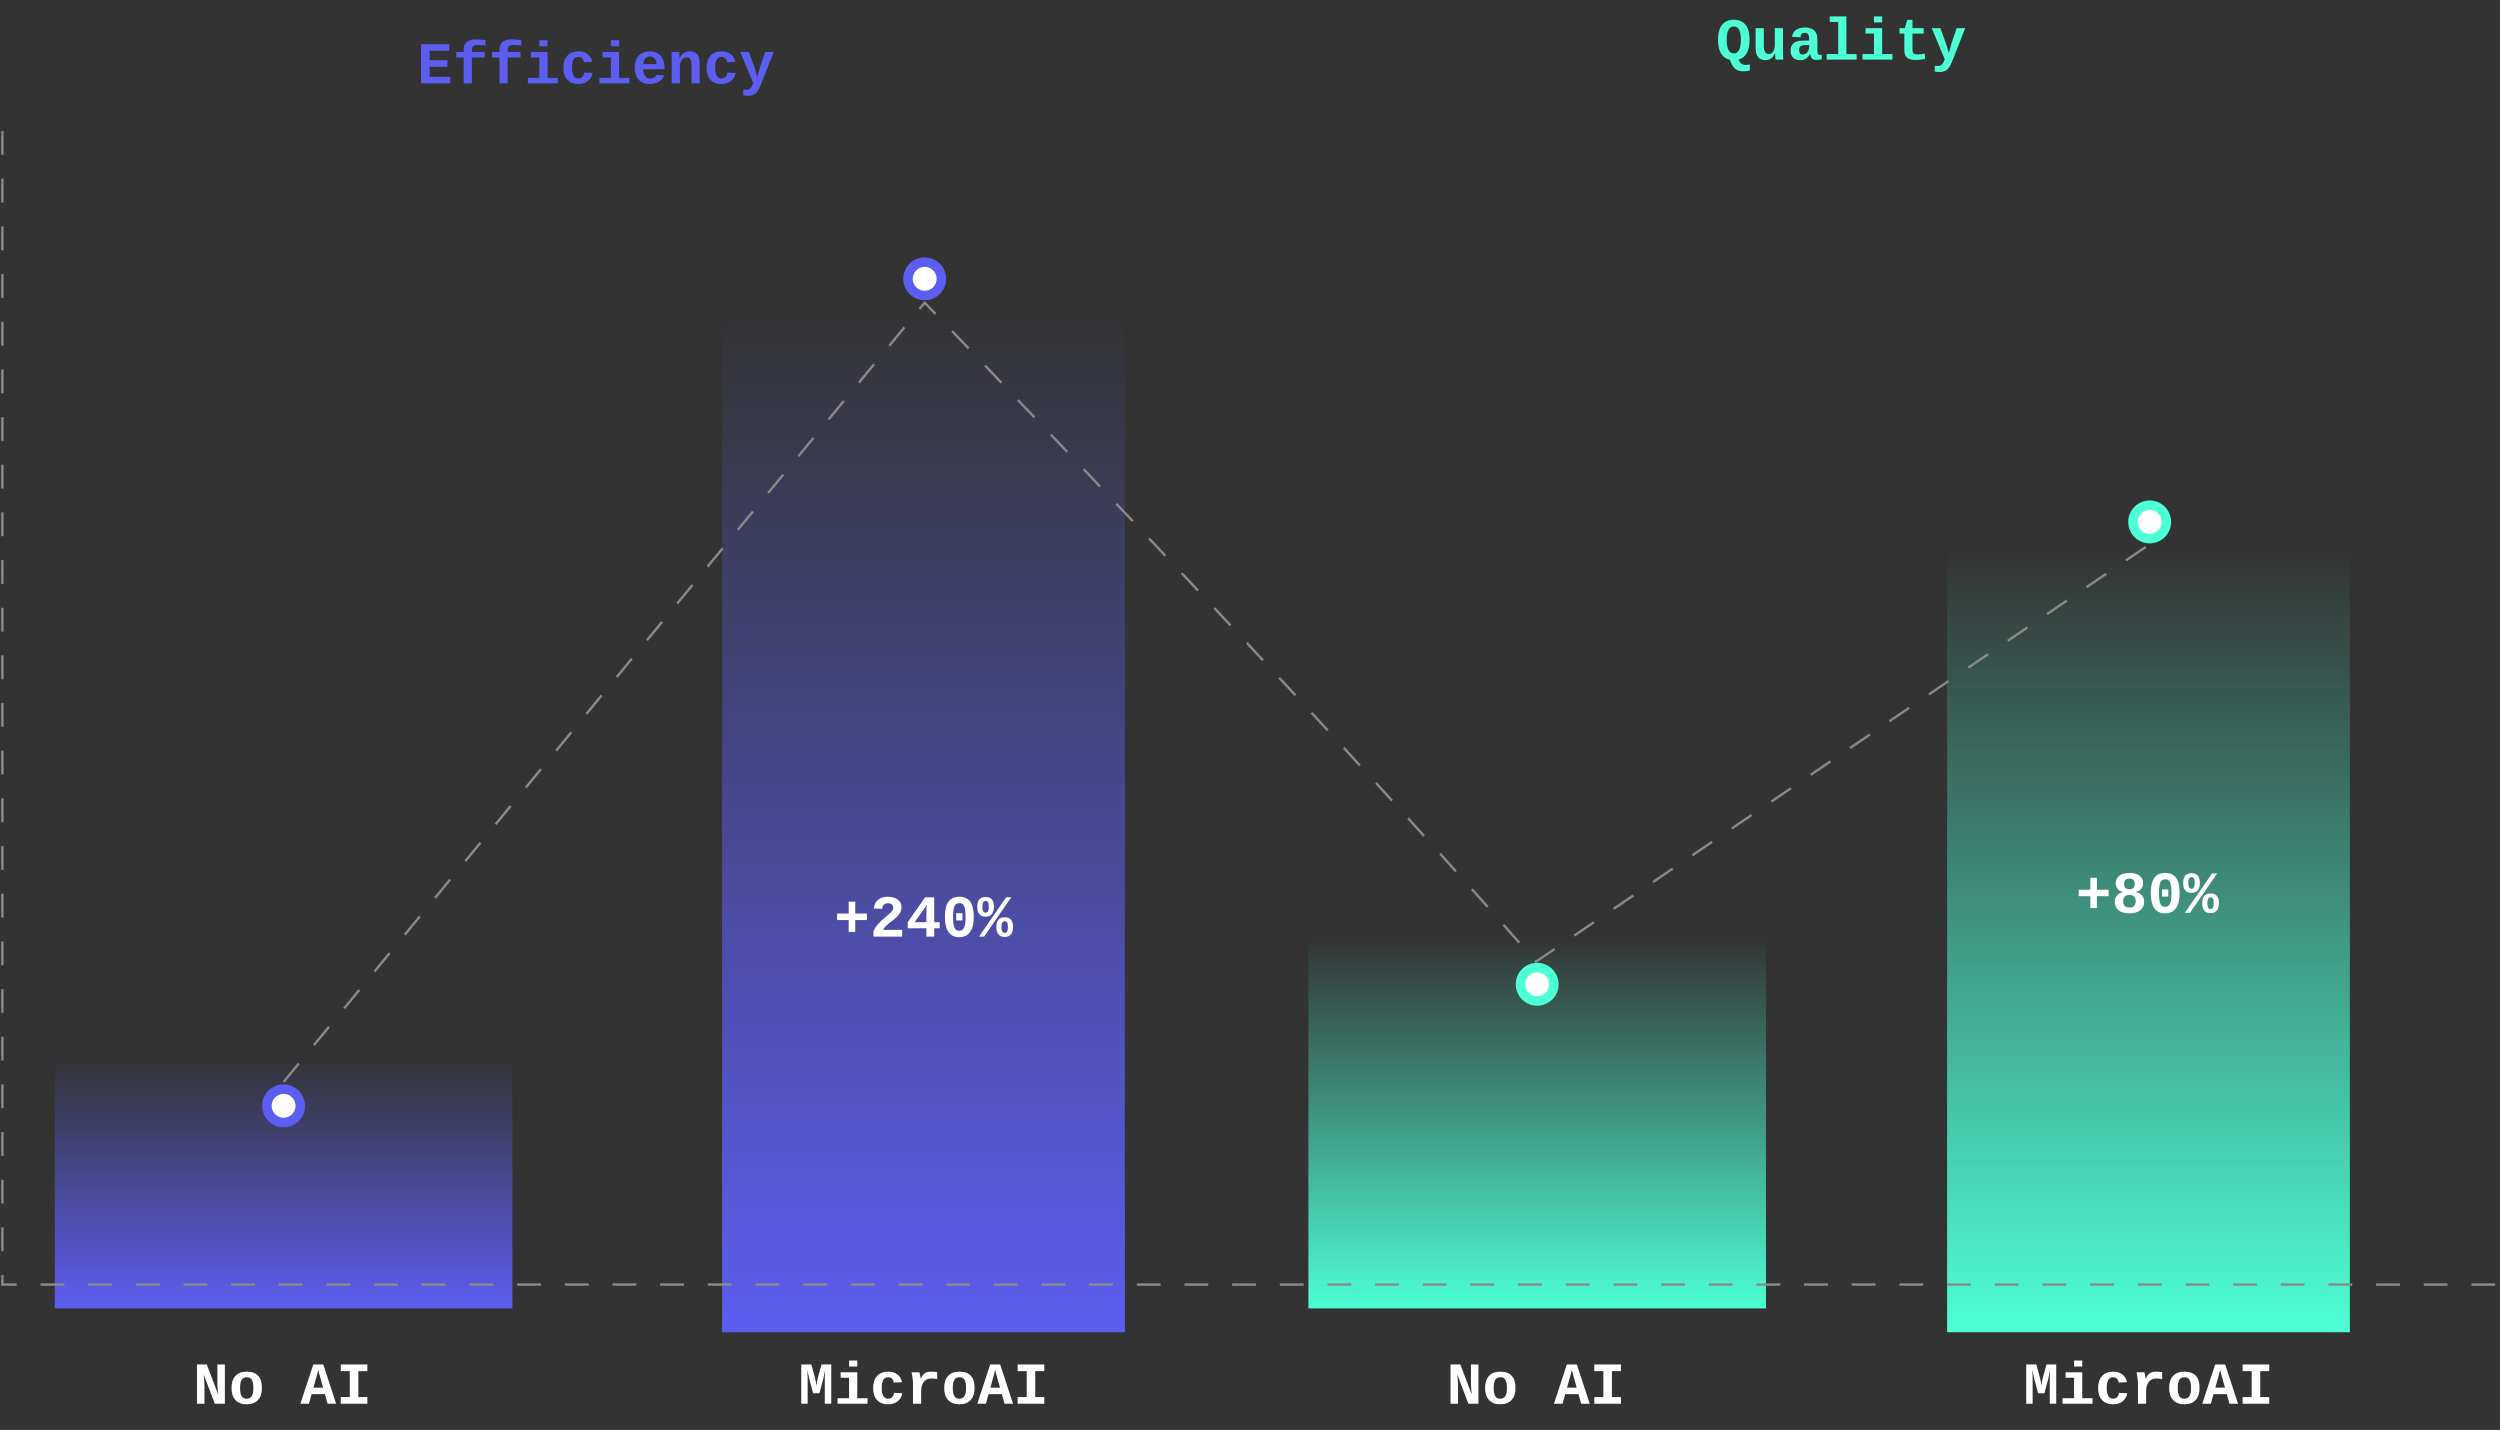 <svg width="1049" height="600" viewBox="0 0 1049 600" fill="none" xmlns="http://www.w3.org/2000/svg">
<rect x="0" y="0" width="1049" height="600" fill="#333333" stroke="none"/>
<path d="M90.131 589L85.443 576.671C85.671 578.722 85.785 580.162 85.785 580.992V589H82.648V572.533H86.762L91.559 585.191C91.331 583.279 91.217 581.794 91.217 580.736V572.533H94.355V589H90.131ZM109.894 582.384C109.894 584.573 109.341 586.266 108.234 587.462C107.127 588.65 105.536 589.244 103.461 589.244C101.459 589.244 99.905 588.65 98.798 587.462C97.691 586.266 97.138 584.573 97.138 582.384C97.138 580.203 97.687 578.518 98.786 577.33C99.884 576.142 101.467 575.548 103.534 575.548C107.774 575.548 109.894 577.826 109.894 582.384ZM106.305 582.384C106.305 580.821 106.098 579.686 105.683 578.978C105.268 578.262 104.568 577.904 103.583 577.904C102.574 577.904 101.846 578.262 101.398 578.978C100.958 579.694 100.739 580.829 100.739 582.384C100.739 583.954 100.963 585.102 101.41 585.826C101.866 586.542 102.537 586.9 103.424 586.9C104.433 586.9 105.166 586.546 105.622 585.838C106.077 585.122 106.305 583.971 106.305 582.384ZM141.046 589H137.458L136.334 584.972H130.768L129.645 589H126.044L131.452 572.533H135.651L141.046 589ZM133.551 574.754C133.486 575.096 133.364 575.609 133.185 576.292C133.014 576.968 132.461 578.958 131.525 582.262H135.578C134.625 578.909 134.064 576.903 133.893 576.244C133.73 575.584 133.616 575.088 133.551 574.754ZM142.975 572.533H154.157V575.316H150.36V586.217H154.157V589H142.975V586.217H146.771V575.316H142.975V572.533Z" fill="white"/>
<path d="M176.672 35V18.533H188.489V21.316H180.273V25.271H187.744V28.054H180.273V32.217H188.989V35H176.672ZM197.986 24.111V35H194.568V24.111H191.443V21.792H194.568V20.779C194.568 19.363 195.011 18.301 195.898 17.593C196.794 16.877 198.067 16.519 199.719 16.519C201.013 16.519 202.344 16.633 203.711 16.86V19.106C202.49 18.952 201.359 18.875 200.317 18.875C199.52 18.875 198.93 19.041 198.547 19.375C198.173 19.701 197.986 20.274 197.986 21.096V21.792H203.394V24.111H197.986ZM213 24.111V35H209.583V24.111H206.458V21.792H209.583V20.779C209.583 19.363 210.026 18.301 210.913 17.593C211.808 16.877 213.082 16.519 214.734 16.519C216.028 16.519 217.358 16.633 218.726 16.86V19.106C217.505 18.952 216.374 18.875 215.332 18.875C214.535 18.875 213.944 19.041 213.562 19.375C213.188 19.701 213 20.274 213 21.096V21.792H218.408V24.111H213ZM229.736 32.681H234.045V35H221.484V32.681H226.306V24.111H222.766V21.792H229.736V32.681ZM226.306 19.412V16.885H229.736V19.412H226.306ZM242.676 35.244C240.674 35.244 239.128 34.65 238.037 33.462C236.947 32.266 236.401 30.601 236.401 28.469C236.401 26.288 236.951 24.591 238.049 23.379C239.148 22.158 240.706 21.548 242.725 21.548C244.279 21.548 245.565 21.939 246.582 22.72C247.599 23.501 248.238 24.579 248.499 25.955L245.044 26.125C244.946 25.45 244.702 24.913 244.312 24.514C243.921 24.107 243.368 23.904 242.651 23.904C240.885 23.904 240.002 25.381 240.002 28.335C240.002 31.379 240.902 32.9 242.7 32.9C243.351 32.9 243.896 32.697 244.336 32.29C244.775 31.875 245.048 31.261 245.154 30.447L248.596 30.605C248.474 31.509 248.149 32.315 247.62 33.023C247.099 33.73 246.411 34.28 245.557 34.67C244.702 35.053 243.742 35.244 242.676 35.244ZM259.766 32.681H264.075V35H251.514V32.681H256.335V24.111H252.795V21.792H259.766V32.681ZM256.335 19.412V16.885H259.766V19.412H256.335ZM272.729 35.244C270.679 35.244 269.096 34.642 267.981 33.438C266.866 32.225 266.309 30.524 266.309 28.335C266.309 26.87 266.569 25.633 267.09 24.624C267.619 23.615 268.368 22.85 269.336 22.329C270.304 21.808 271.452 21.548 272.778 21.548C274.707 21.548 276.204 22.191 277.271 23.477C278.337 24.762 278.87 26.589 278.87 28.957V29.055H269.91C269.91 30.252 270.174 31.2 270.703 31.899C271.24 32.599 271.973 32.949 272.9 32.949C273.503 32.949 274.036 32.823 274.5 32.571C274.963 32.31 275.277 31.912 275.439 31.375L278.674 31.655C278.227 32.803 277.482 33.69 276.44 34.316C275.399 34.935 274.162 35.244 272.729 35.244ZM272.729 23.709C271.891 23.709 271.224 23.993 270.728 24.563C270.231 25.125 269.967 25.906 269.934 26.907H275.549C275.492 25.93 275.212 25.153 274.707 24.575C274.211 23.997 273.551 23.709 272.729 23.709ZM290.161 35V27.444C290.161 26.296 290.002 25.454 289.685 24.917C289.376 24.38 288.839 24.111 288.074 24.111C287.227 24.111 286.548 24.474 286.035 25.198C285.531 25.914 285.278 26.821 285.278 27.92V35H281.848V24.746C281.848 24.038 281.836 23.46 281.812 23.013C281.795 22.557 281.775 22.15 281.75 21.792H285.022C285.046 21.947 285.079 22.362 285.12 23.037C285.16 23.704 285.181 24.164 285.181 24.416H285.229C285.693 23.407 286.275 22.675 286.975 22.219C287.675 21.764 288.509 21.536 289.478 21.536C292.212 21.536 293.579 23.228 293.579 26.614V35H290.161ZM302.734 35.244C300.732 35.244 299.186 34.65 298.096 33.462C297.005 32.266 296.46 30.601 296.46 28.469C296.46 26.288 297.009 24.591 298.108 23.379C299.207 22.158 300.765 21.548 302.783 21.548C304.338 21.548 305.623 21.939 306.641 22.72C307.658 23.501 308.297 24.579 308.557 25.955L305.103 26.125C305.005 25.45 304.761 24.913 304.37 24.514C303.979 24.107 303.426 23.904 302.71 23.904C300.944 23.904 300.061 25.381 300.061 28.335C300.061 31.379 300.96 32.9 302.759 32.9C303.41 32.9 303.955 32.697 304.395 32.29C304.834 31.875 305.107 31.261 305.212 30.447L308.655 30.605C308.533 31.509 308.207 32.315 307.678 33.023C307.157 33.73 306.47 34.28 305.615 34.67C304.761 35.053 303.8 35.244 302.734 35.244ZM314.099 40.188C313.236 40.188 312.496 40.135 311.877 40.029V37.588L312.5 37.649L313.123 37.685C313.611 37.685 314.014 37.608 314.331 37.454C314.657 37.299 314.945 37.043 315.198 36.685C315.458 36.327 315.747 35.72 316.064 34.866L310.596 21.792H314.221L316.541 28.225C316.866 29.112 317.277 30.471 317.773 32.302L317.883 31.851L318.872 28.274L321.069 21.792H324.658L319.189 35.696C318.538 37.372 317.826 38.54 317.053 39.199C316.28 39.858 315.295 40.188 314.099 40.188Z" fill="#5C5EF1"/>
<path d="M734.124 16.711C734.124 19.055 733.729 20.919 732.939 22.302C732.158 23.686 731.015 24.585 729.509 25C729.794 25.789 730.193 26.363 730.706 26.721C731.218 27.087 731.902 27.27 732.756 27.27C733.123 27.27 733.623 27.218 734.258 27.112V29.578C733.232 29.805 732.248 29.919 731.304 29.919C729.969 29.919 728.866 29.541 727.996 28.784C727.125 28.035 726.421 26.803 725.884 25.085C724.256 24.744 723.015 23.873 722.161 22.473C721.306 21.073 720.879 19.153 720.879 16.711C720.879 13.904 721.449 11.796 722.588 10.388C723.735 8.98 725.375 8.276 727.507 8.276C729.639 8.276 731.275 8.98 732.415 10.388C733.554 11.796 734.124 13.904 734.124 16.711ZM730.474 16.711C730.474 12.976 729.485 11.108 727.507 11.108C725.522 11.108 724.529 12.976 724.529 16.711C724.529 18.583 724.777 20.003 725.273 20.972C725.778 21.932 726.523 22.412 727.507 22.412C728.492 22.412 729.233 21.932 729.729 20.972C730.225 20.003 730.474 18.583 730.474 16.711ZM740.093 11.792V19.202C740.093 20.325 740.272 21.187 740.63 21.79C740.996 22.384 741.517 22.681 742.192 22.681C742.925 22.681 743.527 22.323 743.999 21.606C744.479 20.882 744.719 19.971 744.719 18.872V11.792H748.149V22.046C748.149 23.169 748.182 24.154 748.247 25H744.976C744.878 23.828 744.829 22.953 744.829 22.375H744.768C743.897 24.288 742.563 25.244 740.764 25.244C739.43 25.244 738.412 24.821 737.712 23.975C737.013 23.12 736.663 21.855 736.663 20.178V11.792H740.093ZM755.388 25.244C754.111 25.244 753.114 24.898 752.397 24.206C751.681 23.507 751.323 22.526 751.323 21.265C751.323 19.898 751.746 18.86 752.593 18.152C753.447 17.436 754.721 17.065 756.414 17.041L759.136 16.992V16.321C759.136 15.483 758.993 14.848 758.708 14.416C758.424 13.985 757.964 13.77 757.329 13.77C756.735 13.77 756.296 13.92 756.011 14.221C755.734 14.514 755.563 14.986 755.498 15.637L751.921 15.466C752.361 12.854 754.212 11.548 757.476 11.548C759.119 11.548 760.377 11.951 761.248 12.756C762.126 13.562 762.566 14.746 762.566 16.309V21.094C762.566 21.834 762.647 22.347 762.81 22.632C762.981 22.909 763.262 23.047 763.652 23.047C763.913 23.047 764.165 23.023 764.409 22.974V24.829C764.206 24.878 764.023 24.923 763.86 24.963C763.697 25.004 763.534 25.037 763.372 25.061C763.209 25.085 763.034 25.106 762.847 25.122C762.668 25.138 762.456 25.146 762.212 25.146C761.349 25.146 760.71 24.935 760.295 24.512C759.889 24.088 759.644 23.466 759.563 22.644H759.49C758.977 23.564 758.391 24.227 757.732 24.634C757.081 25.041 756.3 25.244 755.388 25.244ZM759.136 18.884L757.5 18.909C756.768 18.925 756.235 19.002 755.901 19.141C755.575 19.271 755.327 19.486 755.156 19.788C754.985 20.081 754.9 20.483 754.9 20.996C754.9 22.233 755.388 22.852 756.365 22.852C757.154 22.852 757.813 22.542 758.342 21.924C758.871 21.297 759.136 20.508 759.136 19.556V18.884ZM774.736 22.681H779.045V25H766.484V22.681H771.306V9.204H767.766V6.885H774.736V22.681ZM789.751 22.681H794.06V25H781.499V22.681H786.321V14.111H782.781V11.792H789.751V22.681ZM786.321 9.412V6.885H789.751V9.412H786.321ZM799.077 14.111H797.039V11.792H799.248L800.322 8.35H802.471V11.792H807.17V14.111H802.471V20.581C802.471 21.297 802.536 21.781 802.666 22.034C802.804 22.278 803.024 22.473 803.325 22.62C803.626 22.758 804.049 22.827 804.595 22.827C805.604 22.827 806.641 22.717 807.708 22.498V24.768C806.552 24.955 805.734 25.065 805.254 25.098C804.774 25.138 804.273 25.159 803.752 25.159C802.719 25.159 801.852 25.02 801.152 24.744C800.461 24.459 799.936 24.019 799.578 23.425C799.228 22.823 799.053 21.981 799.053 20.898L799.077 14.111ZM814.055 30.188C813.193 30.188 812.452 30.135 811.833 30.029V27.588L812.456 27.649L813.079 27.686C813.567 27.686 813.97 27.608 814.287 27.454C814.613 27.299 814.902 27.043 815.154 26.685C815.414 26.326 815.703 25.72 816.021 24.866L810.552 11.792H814.177L816.497 18.225C816.822 19.112 817.233 20.471 817.729 22.302L817.839 21.851L818.828 18.274L821.025 11.792H824.614L819.146 25.696C818.494 27.372 817.782 28.54 817.009 29.199C816.236 29.858 815.251 30.188 814.055 30.188Z" fill="#4CFFD4"/>
<path d="M616.131 589L611.443 576.671C611.671 578.722 611.785 580.162 611.785 580.992V589H608.648V572.533H612.762L617.559 585.191C617.331 583.279 617.217 581.794 617.217 580.736V572.533H620.354V589H616.131ZM635.894 582.384C635.894 584.573 635.341 586.266 634.234 587.462C633.127 588.65 631.536 589.244 629.461 589.244C627.459 589.244 625.905 588.65 624.798 587.462C623.691 586.266 623.138 584.573 623.138 582.384C623.138 580.203 623.687 578.518 624.786 577.33C625.884 576.142 627.467 575.548 629.534 575.548C633.774 575.548 635.894 577.826 635.894 582.384ZM632.305 582.384C632.305 580.821 632.098 579.686 631.683 578.978C631.268 578.262 630.568 577.904 629.583 577.904C628.574 577.904 627.846 578.262 627.398 578.978C626.958 579.694 626.739 580.829 626.739 582.384C626.739 583.954 626.963 585.102 627.41 585.826C627.866 586.542 628.537 586.9 629.424 586.9C630.433 586.9 631.166 586.546 631.622 585.838C632.077 585.122 632.305 583.971 632.305 582.384ZM667.046 589H663.458L662.334 584.972H656.768L655.645 589H652.044L657.452 572.533H661.651L667.046 589ZM659.551 574.754C659.486 575.096 659.364 575.609 659.185 576.292C659.014 576.968 658.461 578.958 657.525 582.262H661.578C660.625 578.909 660.064 576.903 659.893 576.244C659.73 575.584 659.616 575.088 659.551 574.754ZM668.975 572.533H680.157V575.316H676.36V586.217H680.157V589H668.975V586.217H672.771V575.316H668.975V572.533Z" fill="white"/>
<path d="M346.084 589V578.404C346.084 577.55 346.149 576.325 346.279 574.73C345.799 577.09 345.494 578.478 345.364 578.893L343.85 584.605H341.189L339.651 578.893C339.415 578.014 339.106 576.626 338.723 574.73L338.809 575.951C338.866 576.805 338.894 577.623 338.894 578.404V589H336.208V572.533H340.444L342.092 578.624C342.214 579.007 342.369 579.946 342.556 581.444C342.719 580.182 342.882 579.247 343.044 578.636L344.705 572.533H348.794V589H346.084ZM359.707 586.681H364.016V589H351.455V586.681H356.277V578.111H352.737V575.792H359.707V586.681ZM356.277 573.412V570.885H359.707V573.412H356.277ZM372.646 589.244C370.645 589.244 369.098 588.65 368.008 587.462C366.917 586.266 366.372 584.601 366.372 582.469C366.372 580.288 366.921 578.591 368.02 577.379C369.119 576.158 370.677 575.548 372.695 575.548C374.25 575.548 375.535 575.938 376.553 576.72C377.57 577.501 378.209 578.579 378.469 579.955L375.015 580.125C374.917 579.45 374.673 578.913 374.282 578.514C373.892 578.107 373.338 577.904 372.622 577.904C370.856 577.904 369.973 579.381 369.973 582.335C369.973 585.379 370.872 586.9 372.671 586.9C373.322 586.9 373.867 586.697 374.307 586.29C374.746 585.875 375.019 585.261 375.125 584.447L378.567 584.605C378.445 585.509 378.119 586.314 377.59 587.022C377.069 587.73 376.382 588.28 375.527 588.67C374.673 589.053 373.713 589.244 372.646 589.244ZM393.24 578.648C392.328 578.494 391.466 578.417 390.652 578.417C389.382 578.417 388.373 578.897 387.625 579.857C386.884 580.817 386.514 582.083 386.514 583.653V589H383.096V580.443C383.096 579.824 383.039 579.096 382.925 578.258C382.819 577.42 382.664 576.598 382.461 575.792H385.769C386.062 576.85 386.249 577.778 386.331 578.575H386.379C386.786 577.468 387.336 576.687 388.027 576.231C388.719 575.776 389.618 575.548 390.725 575.548C391.571 575.548 392.41 575.617 393.24 575.755V578.648ZM408.938 582.384C408.938 584.573 408.385 586.266 407.278 587.462C406.171 588.65 404.58 589.244 402.505 589.244C400.503 589.244 398.949 588.65 397.842 587.462C396.735 586.266 396.182 584.573 396.182 582.384C396.182 580.203 396.731 578.518 397.83 577.33C398.928 576.142 400.511 575.548 402.578 575.548C406.818 575.548 408.938 577.826 408.938 582.384ZM405.349 582.384C405.349 580.821 405.142 579.686 404.727 578.978C404.312 578.262 403.612 577.904 402.627 577.904C401.618 577.904 400.889 578.262 400.442 578.978C400.002 579.694 399.783 580.829 399.783 582.384C399.783 583.954 400.007 585.102 400.454 585.826C400.91 586.542 401.581 586.9 402.468 586.9C403.477 586.9 404.21 586.546 404.666 585.838C405.121 585.122 405.349 583.971 405.349 582.384ZM425.076 589H421.487L420.364 584.972H414.797L413.674 589H410.073L415.481 572.533H419.68L425.076 589ZM417.581 574.754C417.515 575.096 417.393 575.609 417.214 576.292C417.043 576.968 416.49 578.958 415.554 582.262H419.607C418.655 578.909 418.093 576.903 417.922 576.244C417.76 575.584 417.646 575.088 417.581 574.754ZM427.004 572.533H438.186V575.316H434.39V586.217H438.186V589H427.004V586.217H430.801V575.316H427.004V572.533Z" fill="white"/>
<path d="M860.084 589V578.404C860.084 577.55 860.149 576.325 860.279 574.73C859.799 577.09 859.494 578.478 859.364 578.893L857.85 584.605H855.189L853.651 578.893C853.415 578.014 853.106 576.626 852.723 574.73L852.809 575.951C852.866 576.805 852.894 577.623 852.894 578.404V589H850.208V572.533H854.444L856.092 578.624C856.214 579.007 856.369 579.946 856.556 581.444C856.719 580.182 856.882 579.247 857.044 578.636L858.705 572.533H862.794V589H860.084ZM873.707 586.681H878.016V589H865.455V586.681H870.277V578.111H866.737V575.792H873.707V586.681ZM870.277 573.412V570.885H873.707V573.412H870.277ZM886.646 589.244C884.645 589.244 883.098 588.65 882.008 587.462C880.917 586.266 880.372 584.601 880.372 582.469C880.372 580.288 880.921 578.591 882.02 577.379C883.119 576.158 884.677 575.548 886.695 575.548C888.25 575.548 889.535 575.938 890.553 576.72C891.57 577.501 892.209 578.579 892.469 579.955L889.015 580.125C888.917 579.45 888.673 578.913 888.282 578.514C887.892 578.107 887.338 577.904 886.622 577.904C884.856 577.904 883.973 579.381 883.973 582.335C883.973 585.379 884.872 586.9 886.671 586.9C887.322 586.9 887.867 586.697 888.307 586.29C888.746 585.875 889.019 585.261 889.125 584.447L892.567 584.605C892.445 585.509 892.119 586.314 891.59 587.022C891.069 587.73 890.382 588.28 889.527 588.67C888.673 589.053 887.713 589.244 886.646 589.244ZM907.24 578.648C906.328 578.494 905.466 578.417 904.652 578.417C903.382 578.417 902.373 578.897 901.625 579.857C900.884 580.817 900.514 582.083 900.514 583.653V589H897.096V580.443C897.096 579.824 897.039 579.096 896.925 578.258C896.819 577.42 896.664 576.598 896.461 575.792H899.769C900.062 576.85 900.249 577.778 900.331 578.575H900.379C900.786 577.468 901.336 576.687 902.027 576.231C902.719 575.776 903.618 575.548 904.725 575.548C905.571 575.548 906.41 575.617 907.24 575.755V578.648ZM922.938 582.384C922.938 584.573 922.385 586.266 921.278 587.462C920.171 588.65 918.58 589.244 916.505 589.244C914.503 589.244 912.949 588.65 911.842 587.462C910.735 586.266 910.182 584.573 910.182 582.384C910.182 580.203 910.731 578.518 911.83 577.33C912.928 576.142 914.511 575.548 916.578 575.548C920.818 575.548 922.938 577.826 922.938 582.384ZM919.349 582.384C919.349 580.821 919.142 579.686 918.727 578.978C918.312 578.262 917.612 577.904 916.627 577.904C915.618 577.904 914.889 578.262 914.442 578.978C914.002 579.694 913.783 580.829 913.783 582.384C913.783 583.954 914.007 585.102 914.454 585.826C914.91 586.542 915.581 586.9 916.468 586.9C917.477 586.9 918.21 586.546 918.666 585.838C919.121 585.122 919.349 583.971 919.349 582.384ZM939.076 589H935.487L934.364 584.972H928.797L927.674 589H924.073L929.481 572.533H933.68L939.076 589ZM931.581 574.754C931.515 575.096 931.393 575.609 931.214 576.292C931.043 576.968 930.49 578.958 929.554 582.262H933.607C932.655 578.909 932.093 576.903 931.922 576.244C931.76 575.584 931.646 575.088 931.581 574.754ZM941.004 572.533H952.186V575.316H948.39V586.217H952.186V589H941.004V586.217H944.801V575.316H941.004V572.533Z" fill="white"/>
<rect x="23" y="443" width="192" height="106" fill="url(#paint0_linear_744_1054)"/>
<rect x="549" y="393" width="192" height="156" fill="url(#paint1_linear_744_1054)"/>
<rect x="303" y="127" width="169" height="432" fill="url(#paint2_linear_744_1054)"/>
<rect x="817" y="229" width="169" height="330" fill="url(#paint3_linear_744_1054)"/>
<path d="M358.862 386.054V391.035H356.104V386.054H351.233V383.32H356.104V378.339H358.862V383.32H363.77V386.054H358.862ZM366.516 393V390.62C366.923 389.724 367.501 388.829 368.25 387.934C369.006 387.031 370.105 385.993 371.545 384.821C372.668 383.902 373.397 383.267 373.73 382.917C374.064 382.567 374.325 382.229 374.512 381.904C374.707 381.57 374.805 381.232 374.805 380.891C374.805 380.305 374.613 379.845 374.231 379.511C373.848 379.178 373.287 379.011 372.546 379.011C371.814 379.011 371.252 379.21 370.862 379.609C370.479 380 370.231 380.59 370.117 381.379L366.663 381.184C366.858 379.589 367.452 378.372 368.445 377.534C369.446 376.695 370.805 376.276 372.522 376.276C374.296 376.276 375.7 376.683 376.733 377.497C377.767 378.303 378.284 379.385 378.284 380.744C378.284 381.631 378.003 382.498 377.441 383.344C376.888 384.182 376.054 385.037 374.939 385.908C373.36 387.128 372.298 388.007 371.753 388.544C371.208 389.082 370.813 389.627 370.569 390.18H378.552V393H366.516ZM391.992 389.497V393H388.721V389.497H380.896V386.921L388.159 376.533H391.992V386.945H394.287V389.497H391.992ZM388.721 381.928C388.721 381.489 388.733 381.013 388.757 380.5C388.79 379.987 388.814 379.658 388.831 379.511C388.619 379.967 388.236 380.626 387.683 381.489L383.777 386.945H388.721V381.928ZM408.606 384.76C408.606 387.519 408.085 389.623 407.043 391.071C406.002 392.52 404.488 393.244 402.502 393.244C400.509 393.244 399.003 392.524 397.986 391.083C396.977 389.635 396.472 387.527 396.472 384.76C396.472 381.896 396.965 379.768 397.949 378.376C398.942 376.976 400.492 376.276 402.6 376.276C404.635 376.276 406.144 376.984 407.129 378.4C408.114 379.816 408.606 381.936 408.606 384.76ZM405.164 384.76C405.164 383.328 405.078 382.197 404.907 381.367C404.736 380.528 404.472 379.918 404.114 379.536C403.756 379.153 403.243 378.962 402.576 378.962C401.876 378.962 401.339 379.153 400.964 379.536C400.59 379.918 400.317 380.528 400.146 381.367C399.984 382.197 399.902 383.328 399.902 384.76C399.902 386.176 399.988 387.303 400.159 388.142C400.338 388.98 400.61 389.59 400.977 389.973C401.343 390.355 401.86 390.546 402.527 390.546C403.471 390.546 404.146 390.103 404.553 389.216C404.96 388.329 405.164 386.844 405.164 384.76ZM401.221 386.225V383.186H403.845V386.225H401.221ZM412.939 393H410.803L422.18 376.484H424.341L412.939 393ZM413.611 376.386C415.914 376.386 417.065 377.753 417.065 380.488C417.065 381.847 416.768 382.88 416.174 383.588C415.58 384.296 414.709 384.65 413.562 384.65C412.415 384.65 411.544 384.3 410.95 383.601C410.356 382.901 410.059 381.863 410.059 380.488C410.059 379.129 410.343 378.107 410.913 377.424C411.483 376.732 412.382 376.386 413.611 376.386ZM414.917 380.488C414.917 379.617 414.807 378.99 414.587 378.608C414.376 378.225 414.042 378.034 413.586 378.034C413.131 378.034 412.785 378.221 412.549 378.596C412.321 378.962 412.207 379.593 412.207 380.488C412.207 381.367 412.325 381.997 412.561 382.38C412.797 382.754 413.139 382.941 413.586 382.941C414.473 382.941 414.917 382.124 414.917 380.488ZM421.619 384.882C423.922 384.882 425.073 386.25 425.073 388.984C425.073 390.343 424.776 391.376 424.182 392.084C423.588 392.792 422.717 393.146 421.57 393.146C420.422 393.146 419.552 392.797 418.958 392.097C418.363 391.397 418.066 390.359 418.066 388.984C418.066 387.625 418.351 386.604 418.921 385.92C419.491 385.228 420.39 384.882 421.619 384.882ZM422.925 388.984C422.925 388.113 422.815 387.486 422.595 387.104C422.384 386.722 422.05 386.53 421.594 386.53C421.139 386.53 420.793 386.717 420.557 387.092C420.329 387.458 420.215 388.089 420.215 388.984C420.215 389.863 420.333 390.493 420.569 390.876C420.805 391.25 421.147 391.438 421.594 391.438C422.481 391.438 422.925 390.62 422.925 388.984Z" fill="white"/>
<path d="M879.862 376.054V381.035H877.104V376.054H872.233V373.32H877.104V368.339H879.862V373.32H884.77V376.054H879.862ZM899.687 378.337C899.687 379.867 899.145 381.067 898.063 381.938C896.981 382.809 895.467 383.244 893.522 383.244C891.593 383.244 890.08 382.813 888.981 381.95C887.89 381.088 887.345 379.891 887.345 378.361C887.345 377.32 887.667 376.437 888.31 375.712C888.961 374.988 889.807 374.541 890.849 374.37V374.321C889.929 374.117 889.18 373.678 888.603 373.002C888.033 372.327 887.748 371.542 887.748 370.646C887.748 369.312 888.253 368.25 889.262 367.46C890.279 366.671 891.683 366.276 893.473 366.276C895.32 366.276 896.745 366.659 897.746 367.424C898.755 368.189 899.259 369.271 899.259 370.671C899.259 371.534 898.97 372.307 898.393 372.99C897.815 373.674 897.062 374.109 896.134 374.296V374.345C897.233 374.524 898.1 374.968 898.734 375.676C899.369 376.384 899.687 377.271 899.687 378.337ZM895.731 370.854C895.731 369.405 894.979 368.681 893.473 368.681C891.992 368.681 891.251 369.405 891.251 370.854C891.251 371.595 891.443 372.16 891.825 372.551C892.216 372.941 892.773 373.137 893.498 373.137C894.987 373.137 895.731 372.376 895.731 370.854ZM896.134 378.056C896.134 377.234 895.906 376.612 895.451 376.188C895.003 375.757 894.336 375.542 893.449 375.542C892.627 375.542 891.992 375.769 891.544 376.225C891.097 376.673 890.873 377.299 890.873 378.105C890.873 379.92 891.764 380.827 893.546 380.827C894.409 380.827 895.056 380.607 895.487 380.168C895.919 379.729 896.134 379.025 896.134 378.056ZM914.591 374.76C914.591 377.519 914.07 379.623 913.029 381.071C911.987 382.52 910.473 383.244 908.488 383.244C906.494 383.244 904.988 382.524 903.971 381.083C902.962 379.635 902.458 377.527 902.458 374.76C902.458 371.896 902.95 369.768 903.935 368.376C904.927 366.976 906.478 366.276 908.585 366.276C910.62 366.276 912.13 366.984 913.114 368.4C914.099 369.816 914.591 371.936 914.591 374.76ZM911.149 374.76C911.149 373.328 911.063 372.197 910.893 371.367C910.722 370.528 910.457 369.918 910.099 369.536C909.741 369.153 909.228 368.962 908.561 368.962C907.861 368.962 907.324 369.153 906.95 369.536C906.575 369.918 906.303 370.528 906.132 371.367C905.969 372.197 905.888 373.328 905.888 374.76C905.888 376.176 905.973 377.303 906.144 378.142C906.323 378.98 906.596 379.59 906.962 379.973C907.328 380.355 907.845 380.546 908.512 380.546C909.456 380.546 910.132 380.103 910.539 379.216C910.945 378.329 911.149 376.844 911.149 374.76ZM907.206 376.225V373.186H909.831V376.225H907.206ZM918.925 383H916.789L928.166 366.484H930.326L918.925 383ZM919.596 366.386C921.899 366.386 923.051 367.753 923.051 370.488C923.051 371.847 922.754 372.88 922.16 373.588C921.566 374.296 920.695 374.65 919.547 374.65C918.4 374.65 917.529 374.3 916.935 373.601C916.341 372.901 916.044 371.863 916.044 370.488C916.044 369.129 916.329 368.107 916.898 367.424C917.468 366.732 918.367 366.386 919.596 366.386ZM920.902 370.488C920.902 369.617 920.792 368.99 920.573 368.608C920.361 368.225 920.028 368.034 919.572 368.034C919.116 368.034 918.77 368.221 918.534 368.596C918.306 368.962 918.192 369.593 918.192 370.488C918.192 371.367 918.31 371.997 918.546 372.38C918.782 372.754 919.124 372.941 919.572 372.941C920.459 372.941 920.902 372.124 920.902 370.488ZM927.604 374.882C929.907 374.882 931.059 376.25 931.059 378.984C931.059 380.343 930.762 381.376 930.167 382.084C929.573 382.792 928.703 383.146 927.555 383.146C926.408 383.146 925.537 382.797 924.943 382.097C924.349 381.397 924.052 380.359 924.052 378.984C924.052 377.625 924.337 376.604 924.906 375.92C925.476 375.228 926.375 374.882 927.604 374.882ZM928.91 378.984C928.91 378.113 928.8 377.486 928.581 377.104C928.369 376.722 928.035 376.53 927.58 376.53C927.124 376.53 926.778 376.717 926.542 377.092C926.314 377.458 926.2 378.089 926.2 378.984C926.2 379.863 926.318 380.493 926.554 380.876C926.79 381.25 927.132 381.438 927.58 381.438C928.467 381.438 928.91 380.62 928.91 378.984Z" fill="white"/>
<path d="M1 55V539H1049" stroke="#8A8A8A" stroke-dasharray="10 10"/>
<path d="M119 454L388 127C388 127 543.485 287.913 644.5 403.5L903 227.694" stroke="#8A8A8A" stroke-dasharray="10 10"/>
<circle cx="119" cy="464" r="7" fill="white" stroke="#5C5EF1" stroke-width="4"/>
<circle cx="388" cy="117" r="7" fill="white" stroke="#5C5EF1" stroke-width="4"/>
<circle cx="645" cy="413" r="7" fill="white" stroke="#4CFFD4" stroke-width="4"/>
<circle cx="902" cy="219" r="7" fill="white" stroke="#4CFFD4" stroke-width="4"/>
<defs>
<linearGradient id="paint0_linear_744_1054" x1="119" y1="443" x2="119" y2="549" gradientUnits="userSpaceOnUse">
<stop stop-color="#5C5EF1" stop-opacity="0"/>
<stop offset="1" stop-color="#5C5EF1"/>
</linearGradient>
<linearGradient id="paint1_linear_744_1054" x1="645" y1="393" x2="645" y2="549" gradientUnits="userSpaceOnUse">
<stop stop-color="#4CFFD4" stop-opacity="0"/>
<stop offset="1" stop-color="#4CFFD4"/>
</linearGradient>
<linearGradient id="paint2_linear_744_1054" x1="387.5" y1="127" x2="387.5" y2="559" gradientUnits="userSpaceOnUse">
<stop stop-color="#5C5EF1" stop-opacity="0"/>
<stop offset="1" stop-color="#5C5EF1"/>
</linearGradient>
<linearGradient id="paint3_linear_744_1054" x1="901.5" y1="229" x2="901.5" y2="559" gradientUnits="userSpaceOnUse">
<stop stop-color="#4CFFD4" stop-opacity="0"/>
<stop offset="1" stop-color="#4CFFD4"/>
</linearGradient>
</defs>
</svg>
